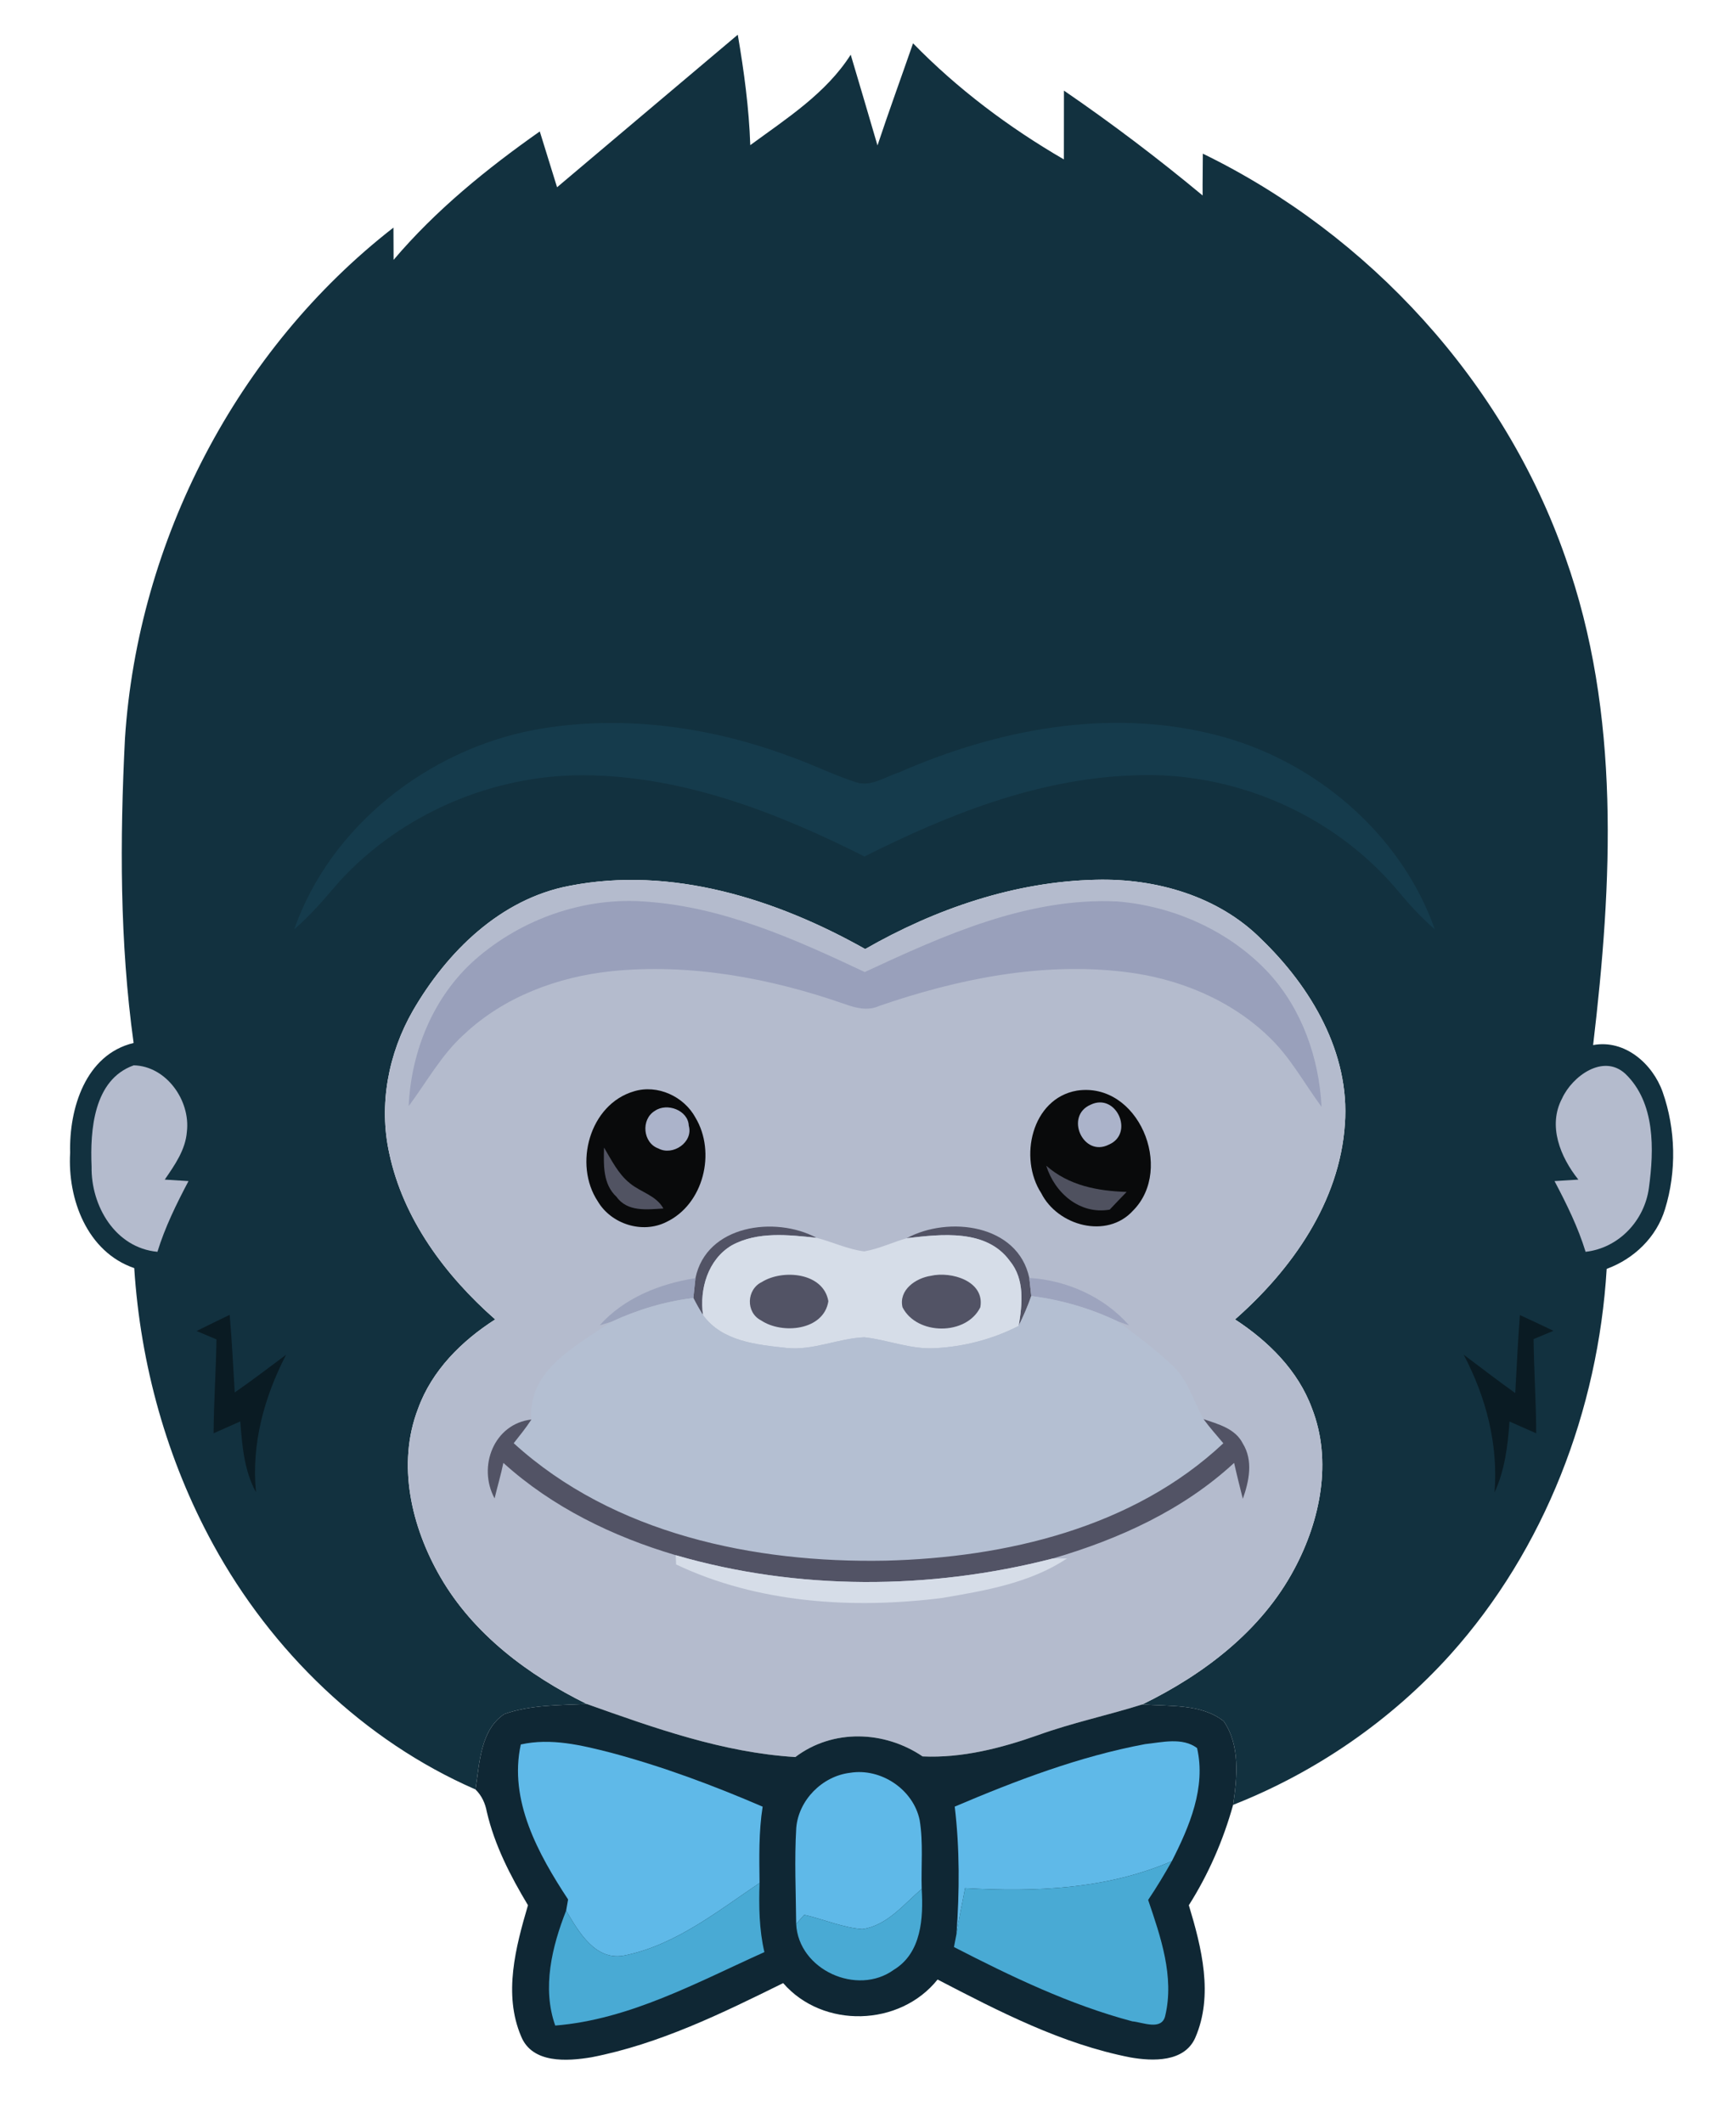 <?xml version="1.0" encoding="UTF-8" ?>
<!DOCTYPE svg PUBLIC "-//W3C//DTD SVG 1.1//EN" "http://www.w3.org/Graphics/SVG/1.1/DTD/svg11.dtd">
<svg width="247pt" height="302pt" viewBox="0 0 247 302" version="1.1" xmlns="http://www.w3.org/2000/svg">
    <path fill="#ffffff" d=" M 0.00 0.00 L 247.00 0.00 L 247.00 302.00 L 0.00 302.00 L 0.00 0.00 Z" />
    <path fill="#12313f" d=" M 79.26 26.64 C 87.83 19.42 96.39 12.16 104.97 4.94 C 105.86 10.13 106.57 15.37 106.75 20.65 C 111.91 16.86 117.54 13.28 121.04 7.78 C 122.31 12.08 123.60 16.38 124.85 20.69 C 126.47 15.82 128.23 11.00 129.91 6.16 C 136.22 12.64 143.55 18.14 151.37 22.68 C 151.37 19.42 151.37 16.15 151.38 12.89 C 158.18 17.55 164.77 22.54 171.11 27.81 C 171.09 25.83 171.14 23.85 171.14 21.86 C 194.84 33.40 214.01 54.33 222.72 79.29 C 230.63 101.51 229.40 125.64 226.67 148.68 C 231.18 147.84 235.15 151.34 236.57 155.37 C 238.43 160.67 238.56 166.66 236.90 172.02 C 235.69 176.02 232.48 179.10 228.60 180.52 C 227.39 200.56 219.82 220.40 206.34 235.41 C 197.88 244.79 187.19 252.15 175.45 256.77 C 176.02 252.85 176.48 248.32 174.11 244.87 C 170.90 242.34 166.39 242.79 162.54 242.48 C 171.30 238.20 179.51 231.97 184.16 223.21 C 187.85 216.32 189.59 207.85 186.67 200.37 C 184.69 194.97 180.45 190.80 175.72 187.71 C 183.82 180.59 190.60 171.00 191.35 159.94 C 192.10 149.81 186.53 140.42 179.46 133.61 C 173.35 127.48 164.46 124.95 155.97 125.16 C 144.38 125.41 133.09 129.30 123.10 135.02 C 110.48 127.91 95.54 123.17 81.00 126.03 C 71.19 127.90 63.60 135.41 58.75 143.78 C 55.26 149.85 53.86 157.16 55.38 164.05 C 57.36 173.43 63.36 181.47 70.46 187.71 C 65.68 190.77 61.44 194.98 59.48 200.41 C 56.43 208.32 58.54 217.25 62.66 224.36 C 67.36 232.50 75.17 238.32 83.49 242.42 C 79.57 242.60 75.50 242.53 71.76 243.85 C 68.32 246.13 68.24 250.91 67.65 254.58 C 51.75 247.65 38.62 234.89 30.33 219.72 C 23.73 207.66 19.98 194.11 19.10 180.41 C 12.39 178.11 9.59 170.57 9.98 163.99 C 9.82 157.73 12.15 150.03 19.01 148.38 C 17.03 134.04 17.05 119.49 17.78 105.06 C 19.62 76.93 33.70 49.71 55.98 32.38 C 55.99 33.52 55.99 35.82 56.00 36.97 C 61.99 29.90 69.24 24.02 76.80 18.70 C 77.63 21.35 78.44 24.00 79.26 26.64 Z" />
    <path fill="#153b4c" d=" M 75.94 103.85 C 88.12 101.60 100.81 103.30 112.36 107.60 C 115.53 108.71 118.54 110.24 121.74 111.27 C 123.86 112.01 125.91 110.53 127.87 109.91 C 141.81 103.78 157.68 100.72 172.67 104.48 C 186.77 107.93 199.28 118.43 204.15 132.22 C 202.11 130.46 200.31 128.45 198.60 126.39 C 189.41 115.63 175.15 109.61 161.04 110.32 C 147.57 110.83 134.89 115.88 123.00 121.85 C 110.57 115.59 97.15 110.37 83.04 110.29 C 70.03 110.25 57.12 115.78 48.32 125.37 C 46.27 127.74 44.26 130.17 41.86 132.21 C 47.02 117.53 60.82 106.75 75.94 103.85 Z" />
    <path fill="#b4bbcd" d=" M 81.00 126.03 C 95.54 123.17 110.48 127.91 123.10 135.02 C 133.09 129.30 144.38 125.41 155.97 125.16 C 164.46 124.95 173.35 127.48 179.46 133.61 C 186.53 140.42 192.10 149.81 191.35 159.94 C 190.60 171.00 183.82 180.59 175.72 187.71 C 180.45 190.80 184.69 194.97 186.67 200.37 C 189.59 207.85 187.85 216.32 184.16 223.21 C 179.51 231.97 171.30 238.20 162.54 242.48 C 157.62 244.03 152.57 245.09 147.72 246.84 C 142.46 248.70 136.88 250.14 131.27 249.88 C 125.84 246.20 118.50 245.93 113.16 249.97 C 102.88 249.34 93.10 245.84 83.49 242.42 C 75.17 238.32 67.36 232.50 62.66 224.36 C 58.54 217.25 56.43 208.32 59.48 200.41 C 61.44 194.98 65.68 190.77 70.46 187.71 C 63.36 181.47 57.36 173.43 55.38 164.05 C 53.86 157.16 55.26 149.85 58.75 143.78 C 63.60 135.41 71.19 127.90 81.00 126.03 Z" />
    <path fill="#99a0bb" d=" M 67.55 136.57 C 74.16 130.73 83.18 127.55 92.00 128.28 C 103.01 129.06 113.20 133.65 123.04 138.29 C 134.33 133.04 146.26 127.64 159.00 128.25 C 167.05 128.91 174.99 132.48 180.52 138.43 C 185.25 143.59 187.68 150.53 188.03 157.46 C 185.56 154.12 183.58 150.39 180.54 147.51 C 175.02 142.18 167.58 139.16 160.02 138.27 C 148.18 136.84 136.24 139.27 125.07 143.12 C 123.45 143.86 121.73 143.40 120.15 142.83 C 109.55 139.14 98.20 137.03 86.97 138.17 C 79.34 138.98 71.74 141.80 66.09 147.10 C 62.83 150.01 60.73 153.90 58.15 157.36 C 58.49 149.57 61.66 141.80 67.55 136.57 Z" />
    <path fill="#b4bbcd" d=" M 13.03 165.98 C 12.81 160.82 13.30 153.59 19.03 151.56 C 23.67 151.67 27.11 156.57 26.59 160.99 C 26.40 163.58 24.86 165.75 23.44 167.82 C 24.28 167.87 25.98 167.97 26.82 168.03 C 25.11 171.27 23.48 174.58 22.40 178.09 C 16.41 177.53 12.94 171.58 13.03 165.98 Z" />
    <path fill="#b4bbcd" d=" M 222.26 156.26 C 223.70 153.11 228.11 149.87 231.25 152.76 C 235.53 156.86 235.35 163.55 234.61 168.99 C 233.99 173.64 230.33 177.56 225.60 178.09 C 224.52 174.57 222.89 171.27 221.18 168.03 C 222.02 167.98 223.72 167.87 224.57 167.82 C 222.02 164.63 220.18 160.17 222.26 156.26 Z" />
    <path fill="#090a0b" d=" M 90.20 155.26 C 93.55 154.24 97.31 155.98 98.95 159.00 C 101.91 163.94 100.12 171.34 94.79 173.86 C 91.39 175.56 86.97 174.15 85.06 170.92 C 81.56 165.65 83.89 157.10 90.20 155.26 Z" />
    <path fill="#090a0b" d=" M 153.22 155.16 C 161.95 153.84 167.12 166.27 161.22 172.22 C 157.49 176.34 150.48 174.39 148.15 169.75 C 144.91 164.77 146.77 156.28 153.22 155.16 Z" />
    <path fill="#abb3ca" d=" M 155.18 157.16 C 158.83 155.41 161.44 161.27 157.77 162.84 C 154.11 164.71 151.44 158.76 155.18 157.16 Z" />
    <path fill="#abb3ca" d=" M 93.17 158.04 C 94.90 156.83 97.91 157.95 98.00 160.15 C 98.67 162.50 95.73 164.49 93.68 163.39 C 91.46 162.60 91.16 159.25 93.17 158.04 Z" />
    <path fill="#515362" d=" M 85.94 163.26 C 87.01 165.04 87.95 167.00 89.61 168.33 C 91.15 169.61 93.37 170.07 94.39 171.93 C 92.07 172.07 89.28 172.45 87.72 170.27 C 85.75 168.45 85.89 165.70 85.94 163.26 Z" />
    <path fill="#4f515f" d=" M 148.86 165.84 C 152.07 168.67 156.16 169.44 160.30 169.57 C 159.49 170.40 158.69 171.24 157.89 172.09 C 153.65 172.83 150.07 169.73 148.86 165.84 Z" />
    <path fill="#525365" d=" M 98.95 181.84 C 100.50 174.26 110.30 172.95 116.18 176.10 C 112.18 175.68 107.79 175.16 104.12 177.17 C 100.74 179.16 99.50 183.38 100.03 187.10 C 99.53 186.31 99.07 185.49 98.65 184.66 C 98.72 183.95 98.88 182.54 98.95 181.84 Z" />
    <path fill="#525365" d=" M 129.00 176.16 C 134.93 172.94 144.83 174.16 146.45 181.81 C 146.52 182.45 146.66 183.73 146.73 184.38 C 146.24 185.84 145.60 187.24 144.94 188.63 C 145.46 185.52 145.83 182.00 143.67 179.38 C 140.34 174.81 133.91 175.58 129.00 176.16 Z" />
    <path fill="#d6dde8" d=" M 104.12 177.17 C 107.79 175.16 112.18 175.68 116.18 176.10 C 118.45 176.68 120.61 177.74 122.97 178.03 C 125.06 177.67 126.98 176.74 129.00 176.16 C 133.91 175.58 140.34 174.81 143.67 179.38 C 145.83 182.00 145.46 185.52 144.94 188.63 C 141.25 190.53 137.16 191.59 133.02 191.80 C 129.59 192.00 126.36 190.63 122.99 190.25 C 119.26 190.40 115.72 192.16 111.93 191.77 C 107.69 191.31 102.75 190.85 100.03 187.10 C 99.50 183.38 100.74 179.16 104.12 177.17 Z" />
    <path fill="#525365" d=" M 132.43 181.51 C 135.32 180.83 140.15 182.24 139.48 185.98 C 137.49 190.04 130.44 189.99 128.41 185.98 C 127.84 183.52 130.29 181.83 132.43 181.51 Z" />
    <path fill="#9ba3bc" d=" M 85.33 188.54 C 88.80 184.65 93.90 182.62 98.95 181.84 C 98.88 182.54 98.72 183.95 98.65 184.66 C 94.61 185.15 90.70 186.33 87.01 188.04 L 85.33 188.54 Z" />
    <path fill="#525365" d=" M 108.41 182.38 C 111.39 180.53 117.17 181.04 117.86 185.12 C 117.21 189.30 111.28 189.86 108.29 187.85 C 106.08 186.73 106.20 183.43 108.41 182.38 Z" />
    <path fill="#9da4be" d=" M 146.45 181.81 C 151.78 182.13 157.12 184.51 160.65 188.56 L 159.02 187.98 C 155.14 186.13 150.99 184.92 146.73 184.38 C 146.66 183.73 146.52 182.45 146.45 181.81 Z" />
    <path fill="#b4bfd2" d=" M 87.01 188.04 C 90.70 186.33 94.61 185.15 98.65 184.66 C 99.07 185.49 99.53 186.31 100.03 187.10 C 102.75 190.85 107.69 191.31 111.93 191.77 C 115.72 192.16 119.26 190.40 122.99 190.25 C 126.36 190.63 129.59 192.00 133.02 191.80 C 137.16 191.59 141.25 190.53 144.94 188.63 C 145.60 187.24 146.24 185.84 146.73 184.38 C 150.99 184.92 155.14 186.13 159.02 187.98 C 161.69 189.95 164.37 191.94 166.78 194.23 C 169.03 196.28 169.80 199.31 171.24 201.89 C 172.11 203.09 173.11 204.19 174.06 205.33 C 161.26 217.35 143.11 221.60 126.00 222.03 C 107.31 222.39 87.28 218.24 73.09 205.32 C 73.96 204.22 74.84 203.13 75.61 201.95 C 75.07 194.88 82.05 191.41 87.01 188.04 Z" />
    <path fill="#0a1b23" d=" M 27.97 189.36 C 29.54 188.58 31.10 187.81 32.68 187.06 C 33.00 190.73 33.17 194.42 33.40 198.10 C 35.88 196.38 38.28 194.54 40.70 192.74 C 37.58 198.79 35.75 205.44 36.42 212.29 C 34.73 209.20 34.45 205.65 34.19 202.22 C 32.93 202.78 31.66 203.34 30.39 203.91 C 30.42 199.45 30.73 195.01 30.80 190.55 C 30.09 190.26 28.68 189.66 27.97 189.36 Z" />
    <path fill="#0a1b23" d=" M 216.25 187.09 C 217.84 187.82 219.43 188.56 221.02 189.33 C 220.31 189.62 218.91 190.22 218.20 190.51 C 218.25 194.98 218.56 199.44 218.57 203.91 C 217.30 203.34 216.03 202.80 214.77 202.23 C 214.54 205.68 214.10 209.17 212.64 212.34 C 213.19 205.47 211.44 198.78 208.25 192.72 C 210.69 194.55 213.10 196.42 215.59 198.19 C 215.80 194.49 215.97 190.79 216.25 187.09 Z" />
    <path fill="#525365" d=" M 70.37 213.17 C 67.93 208.66 70.27 202.56 75.61 201.95 C 74.84 203.13 73.96 204.22 73.09 205.32 C 87.28 218.24 107.31 222.39 126.00 222.03 C 143.11 221.60 161.26 217.35 174.06 205.33 C 173.11 204.19 172.11 203.09 171.24 201.89 C 173.30 202.61 175.74 203.21 176.82 205.35 C 178.33 207.78 177.73 210.70 176.83 213.23 C 176.40 211.52 175.97 209.82 175.59 208.12 C 168.35 214.82 159.19 218.98 149.80 221.72 C 132.32 226.22 113.51 226.30 96.14 221.25 C 87.18 218.60 78.58 214.42 71.62 208.12 C 71.27 209.82 70.77 211.48 70.37 213.17 Z" />
    <path fill="#d6dde8" d=" M 96.14 221.25 C 113.51 226.30 132.32 226.22 149.80 221.72 L 151.82 221.71 C 146.57 225.22 140.15 226.30 134.03 227.34 C 121.36 228.93 107.86 228.10 96.20 222.57 L 96.14 221.25 Z" />
    <path fill="#0f2734" d=" M 71.76 243.85 C 75.50 242.53 79.57 242.60 83.49 242.42 C 93.10 245.84 102.88 249.34 113.16 249.97 C 118.50 245.93 125.84 246.20 131.27 249.88 C 136.88 250.14 142.46 248.70 147.72 246.84 C 152.57 245.09 157.62 244.03 162.54 242.48 C 166.39 242.79 170.90 242.34 174.11 244.87 C 176.48 248.32 176.02 252.85 175.45 256.77 C 174.05 261.80 171.95 266.63 169.15 271.05 C 170.97 277.07 172.69 283.88 170.06 289.91 C 168.51 293.41 164.00 293.26 160.83 292.70 C 151.08 290.80 142.14 286.16 133.40 281.62 C 128.03 288.34 117.09 288.65 111.43 282.13 C 102.70 286.44 93.79 290.81 84.16 292.68 C 80.74 293.25 75.72 293.62 74.14 289.69 C 71.59 283.70 73.37 277.01 75.12 271.05 C 72.62 266.88 70.36 262.50 69.26 257.74 C 69.04 256.54 68.53 255.44 67.65 254.58 C 68.24 250.91 68.32 246.13 71.76 243.85 Z" />
    <path fill="#5fb9e8" d=" M 74.10 248.18 C 78.39 247.22 82.72 248.28 86.88 249.34 C 94.28 251.31 101.48 254.00 108.51 257.03 C 107.94 260.63 108.03 264.27 108.07 267.89 C 102.11 271.89 96.21 276.64 89.04 278.16 C 84.78 279.15 82.35 274.87 80.55 271.82 C 80.62 271.42 80.76 270.63 80.83 270.23 C 76.60 263.80 72.36 256.13 74.10 248.18 Z" />
    <path fill="#5fb9e8" d=" M 135.84 257.02 C 144.59 253.30 153.56 249.88 162.93 248.13 C 165.32 247.88 168.22 247.12 170.32 248.69 C 171.61 254.29 169.23 259.87 166.73 264.78 C 157.44 268.79 147.27 269.19 137.31 268.62 C 136.92 270.79 136.42 272.95 136.09 275.14 C 136.52 269.12 136.56 263.02 135.84 257.02 Z" />
    <path fill="#5fb9e8" d=" M 113.29 260.06 C 113.62 256.08 117.00 252.68 120.95 252.21 C 125.33 251.49 129.95 254.57 130.85 258.94 C 131.38 262.17 131.04 265.47 131.14 268.73 C 128.58 270.92 126.21 273.96 122.68 274.45 C 119.84 274.23 117.19 273.04 114.43 272.42 C 114.14 272.74 113.57 273.39 113.28 273.71 C 113.24 269.16 113.02 264.60 113.29 260.06 Z" />
    <path fill="#49aad4" d=" M 137.31 268.62 C 147.27 269.19 157.44 268.79 166.73 264.78 C 165.68 266.66 164.56 268.51 163.36 270.30 C 165.14 275.54 167.11 281.21 165.79 286.78 C 165.30 288.94 162.58 287.70 161.11 287.57 C 152.22 285.21 143.88 281.19 135.73 277.00 C 135.82 276.54 136.00 275.60 136.09 275.14 C 136.42 272.95 136.92 270.79 137.31 268.62 Z" />
    <path fill="#49aad4" d=" M 89.04 278.16 C 96.21 276.64 102.11 271.89 108.07 267.89 C 107.97 271.18 108.00 274.50 108.76 277.72 C 99.20 282.01 89.61 287.31 79.00 288.17 C 77.10 282.81 78.54 276.93 80.55 271.82 C 82.35 274.87 84.78 279.15 89.04 278.16 Z" />
    <path fill="#49aad4" d=" M 122.68 274.45 C 126.21 273.96 128.58 270.92 131.14 268.73 C 131.38 272.86 131.13 277.83 127.18 280.23 C 121.96 284.02 113.60 280.24 113.28 273.71 C 113.57 273.39 114.14 272.74 114.43 272.42 C 117.19 273.04 119.84 274.23 122.68 274.45 Z" />
</svg>